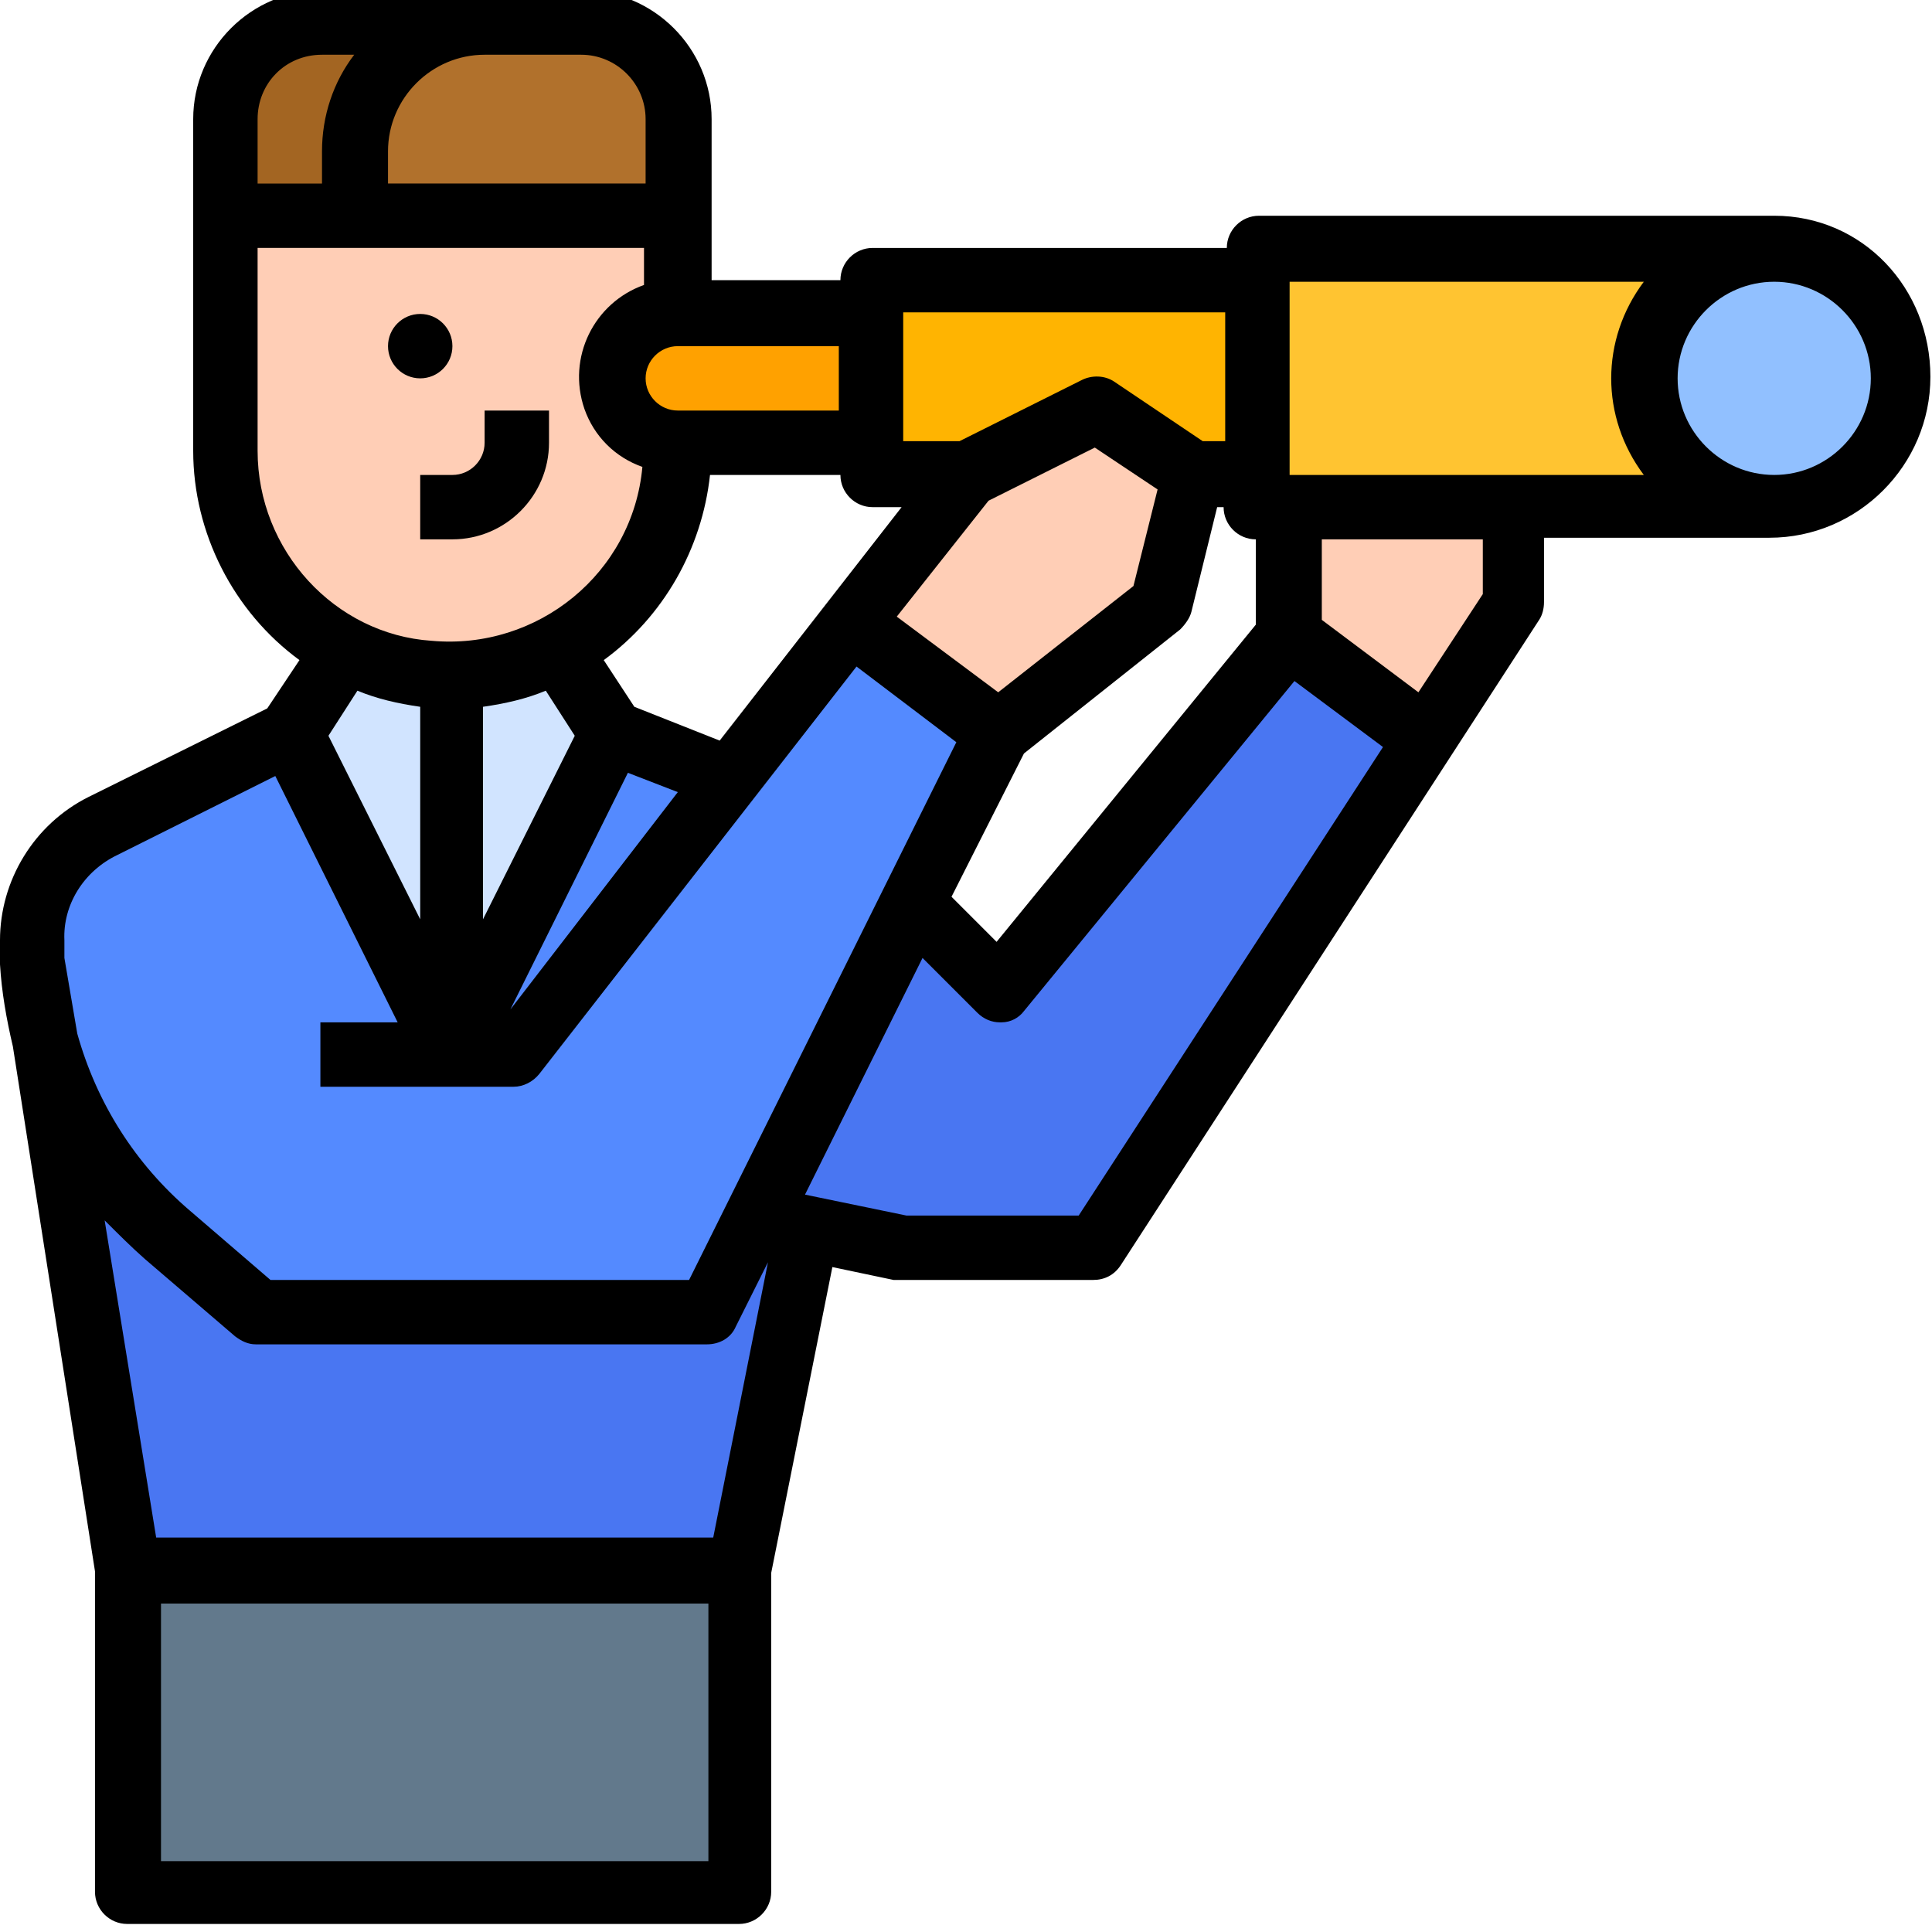 <?xml version="1.0" encoding="utf-8"?>
<!-- Generator: Adobe Illustrator 25.2.0, SVG Export Plug-In . SVG Version: 6.00 Build 0)  -->
<svg version="1.1" id="Layer_1" xmlns="http://www.w3.org/2000/svg" xmlns:xlink="http://www.w3.org/1999/xlink" x="0px" y="0px"
	 viewBox="0 0 120 120" style="enable-background:new 0 0 120 120;" xml:space="preserve">
<style type="text/css">
	.st0{fill:#FFB401;}
	.st1{fill:#548AFF;}
	.st2{fill:#D1E4FF;}
	.st3{fill:#A36522;}
	.st4{fill:#FFCEB6;}
	.st5{fill:#B1712C;}
	.st6{fill:#4976F2;}
	.st7{fill:#62798C;}
	.st8{fill:#FFA100;}
	.st9{fill:#FFC431;}
	.st10{fill:#91C0FF;}
</style>
<g id="filled_outline">
	<path class="st0" d="M78.1,29.5h-24v-12h24V29.5z"/>
	<path class="st1" d="M80.1,39.5l-18,22l-5.3-5.3l5.3-10.7L53,38.7L45,49l-6.9-3.5l-4-6h-12l-4,6L6.4,51.3C3.7,52.7,2,55.4,2,58.5
		c0,2.1,0.3,4.2,0.8,6.2l0,0L8,97.5h38l4.2-21.2l5.8,1.2h12l20.5-31.6L80.1,39.5z"/>
	<path class="st2" d="M38.1,45.5l-10,20l-10-20l4-6h12L38.1,45.5z"/>
	<path class="st3" d="M14,13.4v-6c0-3.3,2.7-6,6-6h12v12H14z"/>
	<path class="st4" d="M42.1,28c0,7.7-6.3,14-14,14l0,0c-7.7,0-14-6.3-14-14V13.4h28V28z"/>
	<path class="st5" d="M22.1,13.4v-4c0-4.4,3.6-8,8-8h6c3.3,0,6,2.7,6,6v6H22.1z"/>
	<path class="st6" d="M88.6,45.9L68.1,77.5h-12l-5.8-1.2l-4.2,21.2H8L2.8,64.6c1.3,4.7,3.9,8.9,7.6,12.1l5.6,4.8h28l12.7-25.3
		l5.3,5.3l18-22L88.6,45.9z"/>
	<path class="st7" d="M8,97.5h38v20H8C8,117.6,8,97.5,8,97.5z"/>
	<path class="st4" d="M52.9,38.7l9.1,6.8l10-8l2-8l-6-4l-8,4L52.9,38.7z"/>
	<path class="st8" d="M42.1,19.4h12l0,0v8l0,0h-12c-2.2,0-4-1.8-4-4S39.8,19.4,42.1,19.4z"/>
	<path class="st9" d="M78.1,15.4h32v16h-32V15.4z"/>
	<path class="st10" d="M110.2,15.4L110.2,15.4c4.4,0,8,3.6,8,8l0,0c0,4.4-3.6,8-8,8l0,0c-4.4,0-8-3.6-8-8l0,0
		C102.2,19,105.7,15.4,110.2,15.4z"/>
	<path class="st4" d="M80.1,39.5v-8h14v6l-5.5,8.4L80.1,39.5z"/>
	<path d="M26.1,29.5v4h2c3.3,0,6-2.7,6-6v-2h-4v2c0,1.1-0.9,2-2,2H26.1z"/>
	<circle cx="26.1" cy="21.5" r="2"/>
	<path d="M110.2,13.4h-32c-1.1,0-2,0.9-2,2l0,0h-22c-1.1,0-2,0.9-2,2l0,0h-8v-10c0-4.4-3.6-8-8-8H20c-4.4,0-8,3.6-8,8V28
		c0,5.1,2.5,10,6.6,13l-2,3L5.5,49.5C2.1,51.2,0,54.7,0,58.4c0,0.5,0,0.9,0,1.4l0,0v0.1c0.1,1.7,0.4,3.4,0.8,5.1l5.1,32.6v19.9
		c0,1.1,0.9,2,2,2l0,0h38c1.1,0,2-0.9,2-2l0,0V97.7l3.8-19l3.8,0.8c0.1,0,0.3,0,0.4,0h12c0.7,0,1.3-0.3,1.7-0.9l26-40.1
		c0.2-0.3,0.3-0.7,0.3-1.1v-4h14c5.5,0,10-4.5,10-10S115.7,13.4,110.2,13.4z M33.9,42.9l1.8,2.8L30,57.1V43.9
		C31.4,43.7,32.7,43.4,33.9,42.9z M39,48l3.1,1.2L31.7,62.7L39,48z M44.7,46l-5.3-2.1L37.5,41c3.7-2.7,6.1-6.9,6.6-11.5h8.1
		c0,1.1,0.9,2,2,2l0,0H56L44.7,46z M61.4,31.1l6.6-3.3l3.9,2.6l-1.5,6L62,43l-6.3-4.7L61.4,31.1z M63.6,46.8l9.7-7.7
		c0.3-0.3,0.6-0.7,0.7-1.1l1.6-6.5H76c0,1.1,0.9,2,2,2l0,0v5.3L61.9,58.5l-2.8-2.8L63.6,46.8z M76.1,19.4v8h-1.4l-5.5-3.7
		c-0.6-0.4-1.4-0.4-2-0.1l-7.6,3.8h-3.5v-8H76.1z M52.1,25.5h-10c-1.1,0-2-0.9-2-2s0.9-2,2-2h10V25.5z M36.1,3.4c2.2,0,4,1.8,4,4v4
		h-16v-2c0-3.3,2.7-6,6-6H36.1z M20,3.4h2c-1.3,1.7-2,3.8-2,6v2h-4v-4C16,5.2,17.7,3.4,20,3.4z M16,28V15.4h24v2.3
		c-3.1,1.1-4.8,4.5-3.7,7.7c0.6,1.7,1.9,3,3.6,3.6c-0.6,6.6-6.5,11.4-13.1,10.8C20.8,39.4,16,34.2,16,28z M26.1,43.9v13.2l-5.7-11.4
		l1.8-2.8C23.4,43.4,24.7,43.7,26.1,43.9z M7.3,53.1l9.8-4.9l7.6,15.3h-4.8v4h12c0.6,0,1.2-0.3,1.6-0.8l19.7-25.3l6.2,4.7L42.8,79.5
		h-26l-5-4.3c-3.4-2.9-5.8-6.7-7-11L4,59.5c0-0.4,0-0.7,0-1.1C3.9,56.2,5.2,54.1,7.3,53.1z M9,78.2l5.6,4.8c0.4,0.3,0.8,0.5,1.3,0.5
		h28c0.8,0,1.5-0.4,1.8-1.1l2-4l-3.4,17.1H9.7L6.5,75.8C7.3,76.6,8.2,77.5,9,78.2L9,78.2z M10,115.6v-16h34v16H10z M67,75.5H56.3
		L50,74.2l7.3-14.7l3.4,3.4c0.4,0.4,0.9,0.6,1.4,0.6h0.1c0.6,0,1.1-0.3,1.4-0.7l16.8-20.5l5.5,4.1L67,75.5z M92.1,36.9l-4,6.1
		l-6-4.5v-5h10V36.9z M80.1,29.5v-12h22c-2.7,3.6-2.7,8.4,0,12H80.1z M110.2,29.5c-3.3,0-6-2.7-6-6s2.7-6,6-6c3.3,0,6,2.7,6,6
		S113.5,29.5,110.2,29.5z"/>
</g>
</svg>
